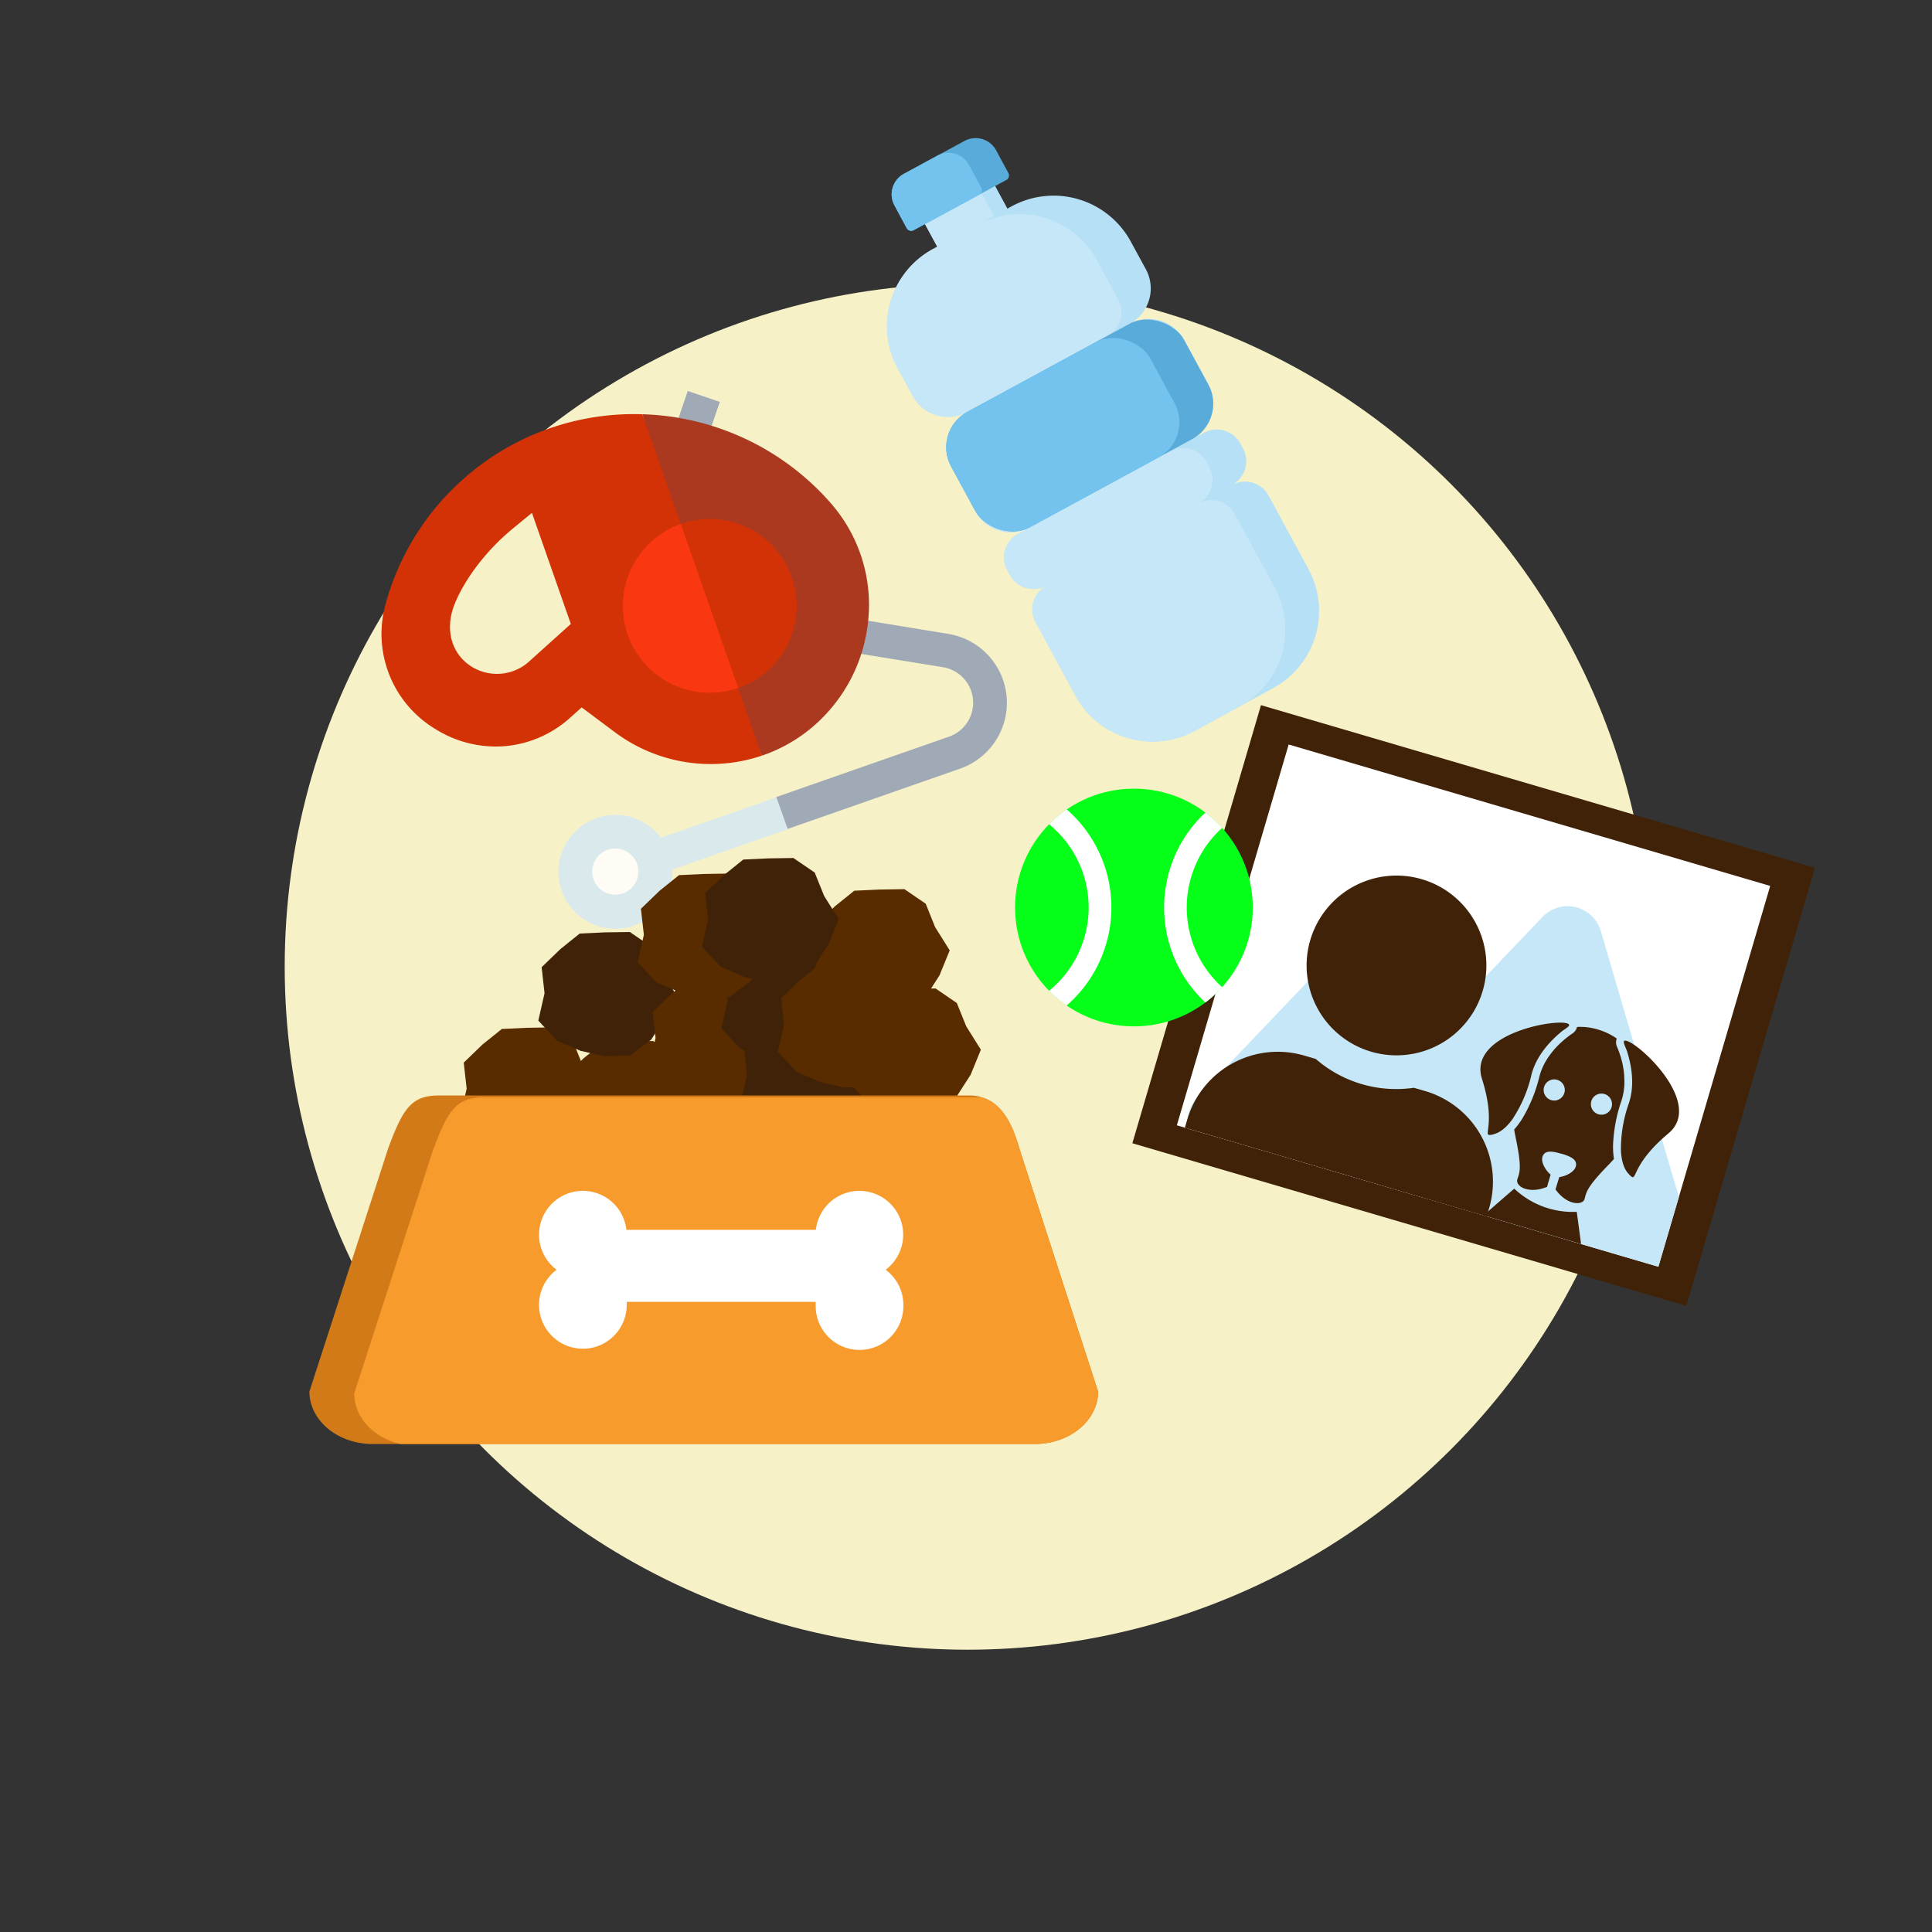 <svg xmlns="http://www.w3.org/2000/svg" width="512" height="512" viewBox="0 0 512 512"><rect x="0" y="0" width="512" height="512" fill="#333333" stroke="none"/><defs><style>.cls-1{fill:#f7f1c7;}.cls-2{fill:#fffbf5;}.cls-3{fill:#a0aab7;}.cls-4{fill:#daeaec;}.cls-5{fill:#aa391f;}.cls-6{fill:#d33207;}.cls-7{fill:#f93812;}.cls-8{fill:#592c00;}.cls-9{fill:#3f2207;}.cls-10{fill:#d37a18;}.cls-11{fill:#f89b2d;}.cls-12{fill:#fff;}.cls-13{fill:#c6e7f7;}.cls-14{fill:#b5e0f5;}.cls-15{fill:#59acd9;}.cls-16{fill:#73c3ee;}.cls-17{fill:#06ff18;}</style></defs><title>Pet Kit</title><g id="Pet_Kit" data-name="Pet Kit"><circle class="cls-1" cx="256.45" cy="256.19" r="181"/><circle class="cls-2" cx="163.04" cy="230.96" r="10.6"/><path class="cls-3" d="M251.37,168l-29.47-4.83,3.37,9.65,24.65,4a9.53,9.53,0,0,1,1.61,18.39l-45.78,16-1.34,5.22,4.31,3.25,45.77-16A18.49,18.49,0,0,0,251.37,168Z"/><path class="cls-4" d="M175.16,222a15.09,15.09,0,1,0,3,8.46l30.6-10.7-3-8.47Zm-10.1,14.76a6.11,6.11,0,1,1,3.76-7.79,6.13,6.13,0,0,1-3.76,7.79Z"/><path class="cls-3" d="M178.45,114.77l3.81-11.16,8.5,2.9-3.82,11.16Z"/><path class="cls-5" d="M220.64,133.89a69.07,69.07,0,0,0-50.4-24.11l13,46.83,18.65,43.65.34-.11a41.56,41.56,0,0,0,12.42-6.93,42.46,42.46,0,0,0,15.44-28.87,40.81,40.81,0,0,0-9.46-30.46Z"/><path class="cls-6" d="M123.68,126.17a68.21,68.21,0,0,0-21.37,33.47,29.41,29.41,0,0,0,13,33.52,30.19,30.19,0,0,0,17.6,4.64,29.57,29.57,0,0,0,18.24-7.65l3-2.68,8.73,6.52a42.42,42.42,0,0,0,39,6.27l-31.66-90.48a68.07,68.07,0,0,0-46.56,16.39Zm27.57,39.2-11.11,10a12.45,12.45,0,0,1-4.22,2.49,12.7,12.7,0,0,1-12.27-2.15c-4.27-3.52-5.54-9.36-3.32-15.22,2-5.32,7.18-13.5,15.64-20.47l5-4.1,10.32,29.47Z"/><path class="cls-6" d="M205.58,145.57a23,23,0,0,0-25.16-6.71l4.94,23.77,10.26,19.67.12,0a23,23,0,0,0,9.84-36.69Z"/><path class="cls-7" d="M173.13,143.08a23,23,0,0,0,22.49,39.22l-15.2-43.44a23,23,0,0,0-7.29,4.22Z"/><polygon class="cls-8" points="158.28 288.5 155.56 295.14 151.89 300.85 146.37 304.99 139.54 305.22 133.22 303.77 126.97 301.07 122.02 295.76 123.67 288.5 122.89 281.61 127.85 276.82 132.99 272.69 139.54 272.38 146.26 272.27 151.91 276.13 154.42 282.34 158.28 288.5"/><polygon class="cls-8" points="185.11 292.12 182.4 298.75 178.72 304.46 173.2 308.6 166.37 308.83 160.05 307.38 153.81 304.68 148.86 299.37 150.51 292.12 149.73 285.22 154.69 280.43 159.82 276.3 166.37 275.99 173.1 275.88 178.75 279.74 181.25 285.95 185.11 292.12"/><polygon class="cls-9" points="178.92 263.22 176.21 269.85 172.53 275.56 167.01 279.7 160.18 279.93 153.86 278.48 147.61 275.79 142.66 270.47 144.31 263.22 143.54 256.32 148.5 251.53 153.63 247.4 160.18 247.09 166.91 246.99 172.55 250.84 175.06 257.05 178.92 263.22"/><polygon class="cls-8" points="208.33 275.08 205.62 281.72 201.94 287.43 196.43 291.57 189.6 291.8 183.27 290.35 177.03 287.65 172.08 282.34 173.73 275.08 172.95 268.19 177.91 263.4 183.05 259.27 189.6 258.96 196.32 258.85 201.97 262.71 204.48 268.92 208.33 275.08"/><polygon class="cls-8" points="217.11 289.02 214.39 295.66 210.72 301.37 205.2 305.51 198.37 305.74 192.05 304.29 185.8 301.59 180.85 296.27 182.5 289.02 181.72 282.12 186.68 277.33 191.82 273.2 198.37 272.89 205.09 272.79 210.74 276.65 213.25 282.86 217.11 289.02"/><polygon class="cls-9" points="227.43 265.28 224.72 271.92 221.04 277.63 215.52 281.77 208.69 282 202.37 280.55 196.12 277.85 191.17 272.54 192.82 265.28 192.04 258.38 197 253.59 202.14 249.47 208.69 249.15 215.41 249.05 221.06 252.91 223.57 259.12 227.43 265.28"/><polygon class="cls-8" points="205.24 247.74 202.53 254.37 198.85 260.08 193.33 264.22 186.5 264.45 180.18 263 173.93 260.3 168.98 254.99 170.63 247.74 169.85 240.84 174.81 236.05 179.95 231.92 186.5 231.61 193.22 231.5 198.87 235.36 201.38 241.57 205.24 247.74"/><polygon class="cls-8" points="251.68 251.86 248.97 258.5 245.29 264.21 239.77 268.35 232.94 268.58 226.62 267.13 220.38 264.43 215.43 259.12 217.08 251.86 216.3 244.97 221.26 240.18 226.39 236.05 232.94 235.74 239.67 235.63 245.32 239.49 247.82 245.7 251.68 251.86"/><polygon class="cls-8" points="251.68 284.89 248.97 291.53 245.29 297.24 239.77 301.38 232.94 301.61 226.62 300.16 220.38 297.46 215.43 292.15 217.08 284.89 216.3 278 221.26 273.2 226.39 269.08 232.94 268.76 239.67 268.66 245.32 272.52 247.82 278.73 251.68 284.89"/><polygon class="cls-9" points="232.59 284.89 229.88 291.53 226.2 297.24 220.68 301.38 213.85 301.61 207.53 300.16 201.28 297.46 196.33 292.15 197.99 284.89 197.21 278 202.16 273.2 207.3 269.08 213.85 268.76 220.57 268.66 226.22 272.52 228.73 278.73 232.59 284.89"/><polygon class="cls-9" points="222.27 243.61 219.55 250.24 215.88 255.96 210.36 260.09 203.53 260.32 197.21 258.87 190.96 256.18 186.01 250.86 187.66 243.61 186.88 236.71 191.84 231.92 196.98 227.79 203.53 227.48 210.25 227.38 215.9 231.23 218.41 237.44 222.27 243.61"/><polygon class="cls-8" points="259.94 278.18 257.23 284.82 253.55 290.53 248.03 294.67 241.2 294.9 234.88 293.45 228.63 290.75 223.69 285.44 225.34 278.18 224.56 271.29 229.51 266.5 234.65 262.37 241.2 262.06 247.93 261.95 253.57 265.81 256.08 272.02 259.94 278.18"/><polygon class="cls-8" points="242.39 271.47 239.68 278.11 236 283.82 230.49 287.96 223.66 288.19 217.33 286.74 211.09 284.04 206.14 278.73 207.79 271.47 207.01 264.58 211.97 259.79 217.1 255.66 223.66 255.35 230.38 255.24 236.03 259.1 238.54 265.31 242.39 271.47"/><path class="cls-10" d="M291,368.76c0,7.69-7.51,13.92-16.78,13.92H98.78c-9.27,0-16.78-6.23-16.78-13.92l20.9-64.53c3.87-10.31,6-13.92,13.42-13.92H256.68a12,12,0,0,1,3.59.51c5.08,1.57,7.92,6.62,9.83,13.41Z"/><path class="cls-11" d="M291,368.76c0,7.69-7.51,13.92-16.78,13.92H106.12c-7.07-1.63-12.25-7-12.25-13.4l20.9-64.54c3.87-10.3,6-13.92,13.42-13.92H260.27c5.08,1.57,7.92,6.62,9.83,13.41Z"/><path class="cls-12" d="M239.4,345.78a11.62,11.62,0,1,1-23.23,0c0-.25,0-.52,0-.77H166.09c0,.25,0,.52,0,.77a11.62,11.62,0,1,1-18.58-9.28A11.61,11.61,0,1,1,166,325.92h50.21a11.61,11.61,0,1,1,18.5,10.58A11.58,11.58,0,0,1,239.4,345.78Z"/><g id="photo"><rect class="cls-9" x="314" y="206" width="153" height="121" transform="translate(90.91 -99.23) rotate(16.36)"/><polygon class="cls-12" points="469.12 234.78 444.92 317.21 439.49 335.7 418.95 329.67 394.01 322.34 393.17 322.1 376.94 317.33 349.81 309.36 315 299.14 314.02 298.85 311.88 298.22 341.51 197.3 469.12 234.78"/><path class="cls-13" d="M376.94,317.33l-27.13-8L315,299.14a9.08,9.08,0,0,1,2.32-8.36l34.81-36.51A9.19,9.19,0,0,1,367.6,258l6.33,21.55,7.88,26.85A9.2,9.2,0,0,1,376.94,317.33Z"/><path class="cls-13" d="M444.92,317.21l-5.43,18.49-62.55-18.37-27.13-8a9,9,0,0,1,2.5-7.12l21.62-22.66L408.77,243a9.19,9.19,0,0,1,15.47,3.76Z"/><path class="cls-9" d="M376.79,233a23.82,23.82,0,1,0,16.15,29.57A23.82,23.82,0,0,0,376.79,233ZM394,322.34l.38-1.31.25-.84a25,25,0,0,0-16.95-31.05l-3-.87a32.43,32.43,0,0,1-26-7.65l-3-.87a25,25,0,0,0-31.05,16.95l-.63,2.15,1,.29,34.81,10.22,27.13,8,16.23,4.77Z"/><path class="cls-9" d="M394.54,300.76a3.06,3.06,0,0,0,1.42-.22c1.71-.46,3.38-1.9,4.89-4a35.88,35.88,0,0,0,5-11.72c1.15-4.52,4.25-8.32,7.78-11.27,1.14-1,3.25-1.87,1.61-2.36-3.93-1.15-26.15,3.1-22.51,14.68C396.24,296.93,393.45,300.44,394.54,300.76Z"/><path class="cls-9" d="M431.21,278.69c1.38,4.4,1.93,9.27.45,13.7A36.13,36.13,0,0,0,429.57,305c.14,2.59.76,4.71,1.95,6,.51.57.83.88,1.07.95,1.08.32.64-4.15,9.55-11.58,9.31-7.77-7.08-23.36-11-24.51C429.49,275.36,430.77,277.27,431.21,278.69Z"/><path class="cls-9" d="M430.48,286.64A22,22,0,0,0,430,282a25.43,25.43,0,0,0-1.55-4.77,2.93,2.93,0,0,1,0-2,16.56,16.56,0,0,0-5-2.4,16.15,16.15,0,0,0-5.51-.68,2.93,2.93,0,0,1-1.08,1.63,25.76,25.76,0,0,0-3.89,3.19,22,22,0,0,0-2.92,3.6,16.32,16.32,0,0,0-2.09,4.71,40.17,40.17,0,0,1-4.44,11,19.93,19.93,0,0,1-2.25,3.05c.12.73.26,1.47.41,2.2,1.73,8.31,1,9.14.43,11s3,4,7.87,2l.95-3.25c-1.29-1.06-2.6-3.22-2.17-4.68.54-1.86,2.58-1.56,5-.85h.07c2.42.71,4.3,1.57,3.75,3.43-.43,1.46-2.7,2.56-4.36,2.76l-1,3.25c3.07,4.33,7.2,4.26,7.69,2.59s.33-2.92,6.28-9c.53-.53,1-1.08,1.53-1.63a20.43,20.43,0,0,1-.24-3.78,40.67,40.67,0,0,1,2.22-11.66A16.07,16.07,0,0,0,430.48,286.64Zm-15.91,3a2.8,2.8,0,1,1-1.89-3.47A2.8,2.8,0,0,1,414.57,289.66Zm12.54,3.68a2.8,2.8,0,1,1-5.37-1.58,2.8,2.8,0,0,1,5.37,1.58Z"/><path class="cls-9" d="M394,322.34,419,329.67l-1.14-8.52A22.61,22.61,0,0,1,401.29,315l-6.9,6-1.22,1.07Z"/></g><g id="bottle"><rect class="cls-14" x="245.64" y="50.47" width="21.15" height="14.33" transform="translate(3.54 129.22) rotate(-28.5)"/><rect class="cls-13" x="245.88" y="51.44" width="17.06" height="14.33" transform="translate(2.86 128.48) rotate(-28.5)"/><path class="cls-14" d="M299.73,85.61l0,0a10.67,10.67,0,0,1,14.08,4.49l6.41,11.82a10.65,10.65,0,0,1-3.91,14.25h0l2.72-1.48a7.13,7.13,0,0,1,9.68,2.87l.68,1.25a7.13,7.13,0,0,1-2.87,9.67,7.15,7.15,0,0,1,9.68,2.87l10.55,19.45a23.26,23.26,0,0,1-9.35,31.55L316.58,193.7A23.27,23.27,0,0,1,285,184.35l-10.55-19.44a7.14,7.14,0,0,1,2.86-9.68,7.13,7.13,0,0,1-9.67-2.87l-.68-1.24a7.13,7.13,0,0,1,2.87-9.68l3.1-1.69a10.65,10.65,0,0,1-14.46-4.28l-6.42-11.83a10.66,10.66,0,0,1,4.28-14.47,10.65,10.65,0,0,1-14.46-4.28l-4-7.35A23.27,23.27,0,0,1,247.25,66L268.1,54.67A23.29,23.29,0,0,1,299.66,64l4,7.34A10.65,10.65,0,0,1,299.73,85.61Z"/><path class="cls-13" d="M290.66,68.9l5.68,10.45a7.13,7.13,0,0,1-1,8.2A7.25,7.25,0,0,1,293.47,89l-3.11,1.68A10.67,10.67,0,0,1,304.83,95l6.42,11.82A10.67,10.67,0,0,1,307,121.29l3.11-1.68a7.07,7.07,0,0,1,2.26-.78,7.15,7.15,0,0,1,7.42,3.64l.67,1.25a7.13,7.13,0,0,1-1,8.2,7.42,7.42,0,0,1-1.88,1.48,7.11,7.11,0,0,1,9.67,2.86l10.56,19.45a23.27,23.27,0,0,1-9.35,31.55l-11.86,6.44A23.27,23.27,0,0,1,285,184.35l-10.55-19.44a7.14,7.14,0,0,1,2.86-9.68,7.13,7.13,0,0,1-9.67-2.87l-.68-1.24a7.13,7.13,0,0,1,2.87-9.68l3.1-1.69a10.65,10.65,0,0,1-14.46-4.28l-6.42-11.83a10.66,10.66,0,0,1,4.28-14.47,10.65,10.65,0,0,1-14.46-4.28l-4-7.35A23.27,23.27,0,0,1,247.25,66l11.86-6.44A23.19,23.19,0,0,1,277.73,58a19.9,19.9,0,0,1,2.31.93A23.12,23.12,0,0,1,290.66,68.9Z"/><rect class="cls-15" x="251.02" y="95.39" width="70.27" height="34.79" rx="10.67" transform="translate(-19.15 150.18) rotate(-28.5)"/><rect class="cls-16" x="251.64" y="97.84" width="60.04" height="34.79" rx="10.67" transform="translate(-20.85 148.34) rotate(-28.5)"/><path class="cls-15" d="M264,39.85l3.23,6a1.37,1.37,0,0,1-.55,1.85L242.13,61a1.37,1.37,0,0,1-1.85-.54l-3.23-6a6.19,6.19,0,0,1,2.48-8.39l16.11-8.74A6.19,6.19,0,0,1,264,39.85Z"/><path class="cls-16" d="M256.83,43.76l3.23,6a1.36,1.36,0,0,1-.54,1.85L242.13,61a1.37,1.37,0,0,1-1.85-.54l-3.23-6a6.19,6.19,0,0,1,2.48-8.39l8.91-4.84A6.19,6.19,0,0,1,256.83,43.76Z"/></g><circle class="cls-17" cx="300.5" cy="240.5" r="31.5"/><path class="cls-12" d="M282.66,214.52a33.43,33.43,0,0,0-4.65,3.91,28.46,28.46,0,0,1,0,44.14,33.43,33.43,0,0,0,4.65,3.91,34.42,34.42,0,0,0,0-52Z"/><path class="cls-12" d="M314.5,240.5a28.4,28.4,0,0,1,9.39-21.11,33,33,0,0,0-4.44-4.07,34.43,34.43,0,0,0,0,50.36,33,33,0,0,0,4.44-4.07A28.4,28.4,0,0,1,314.5,240.5Z"/></g></svg>